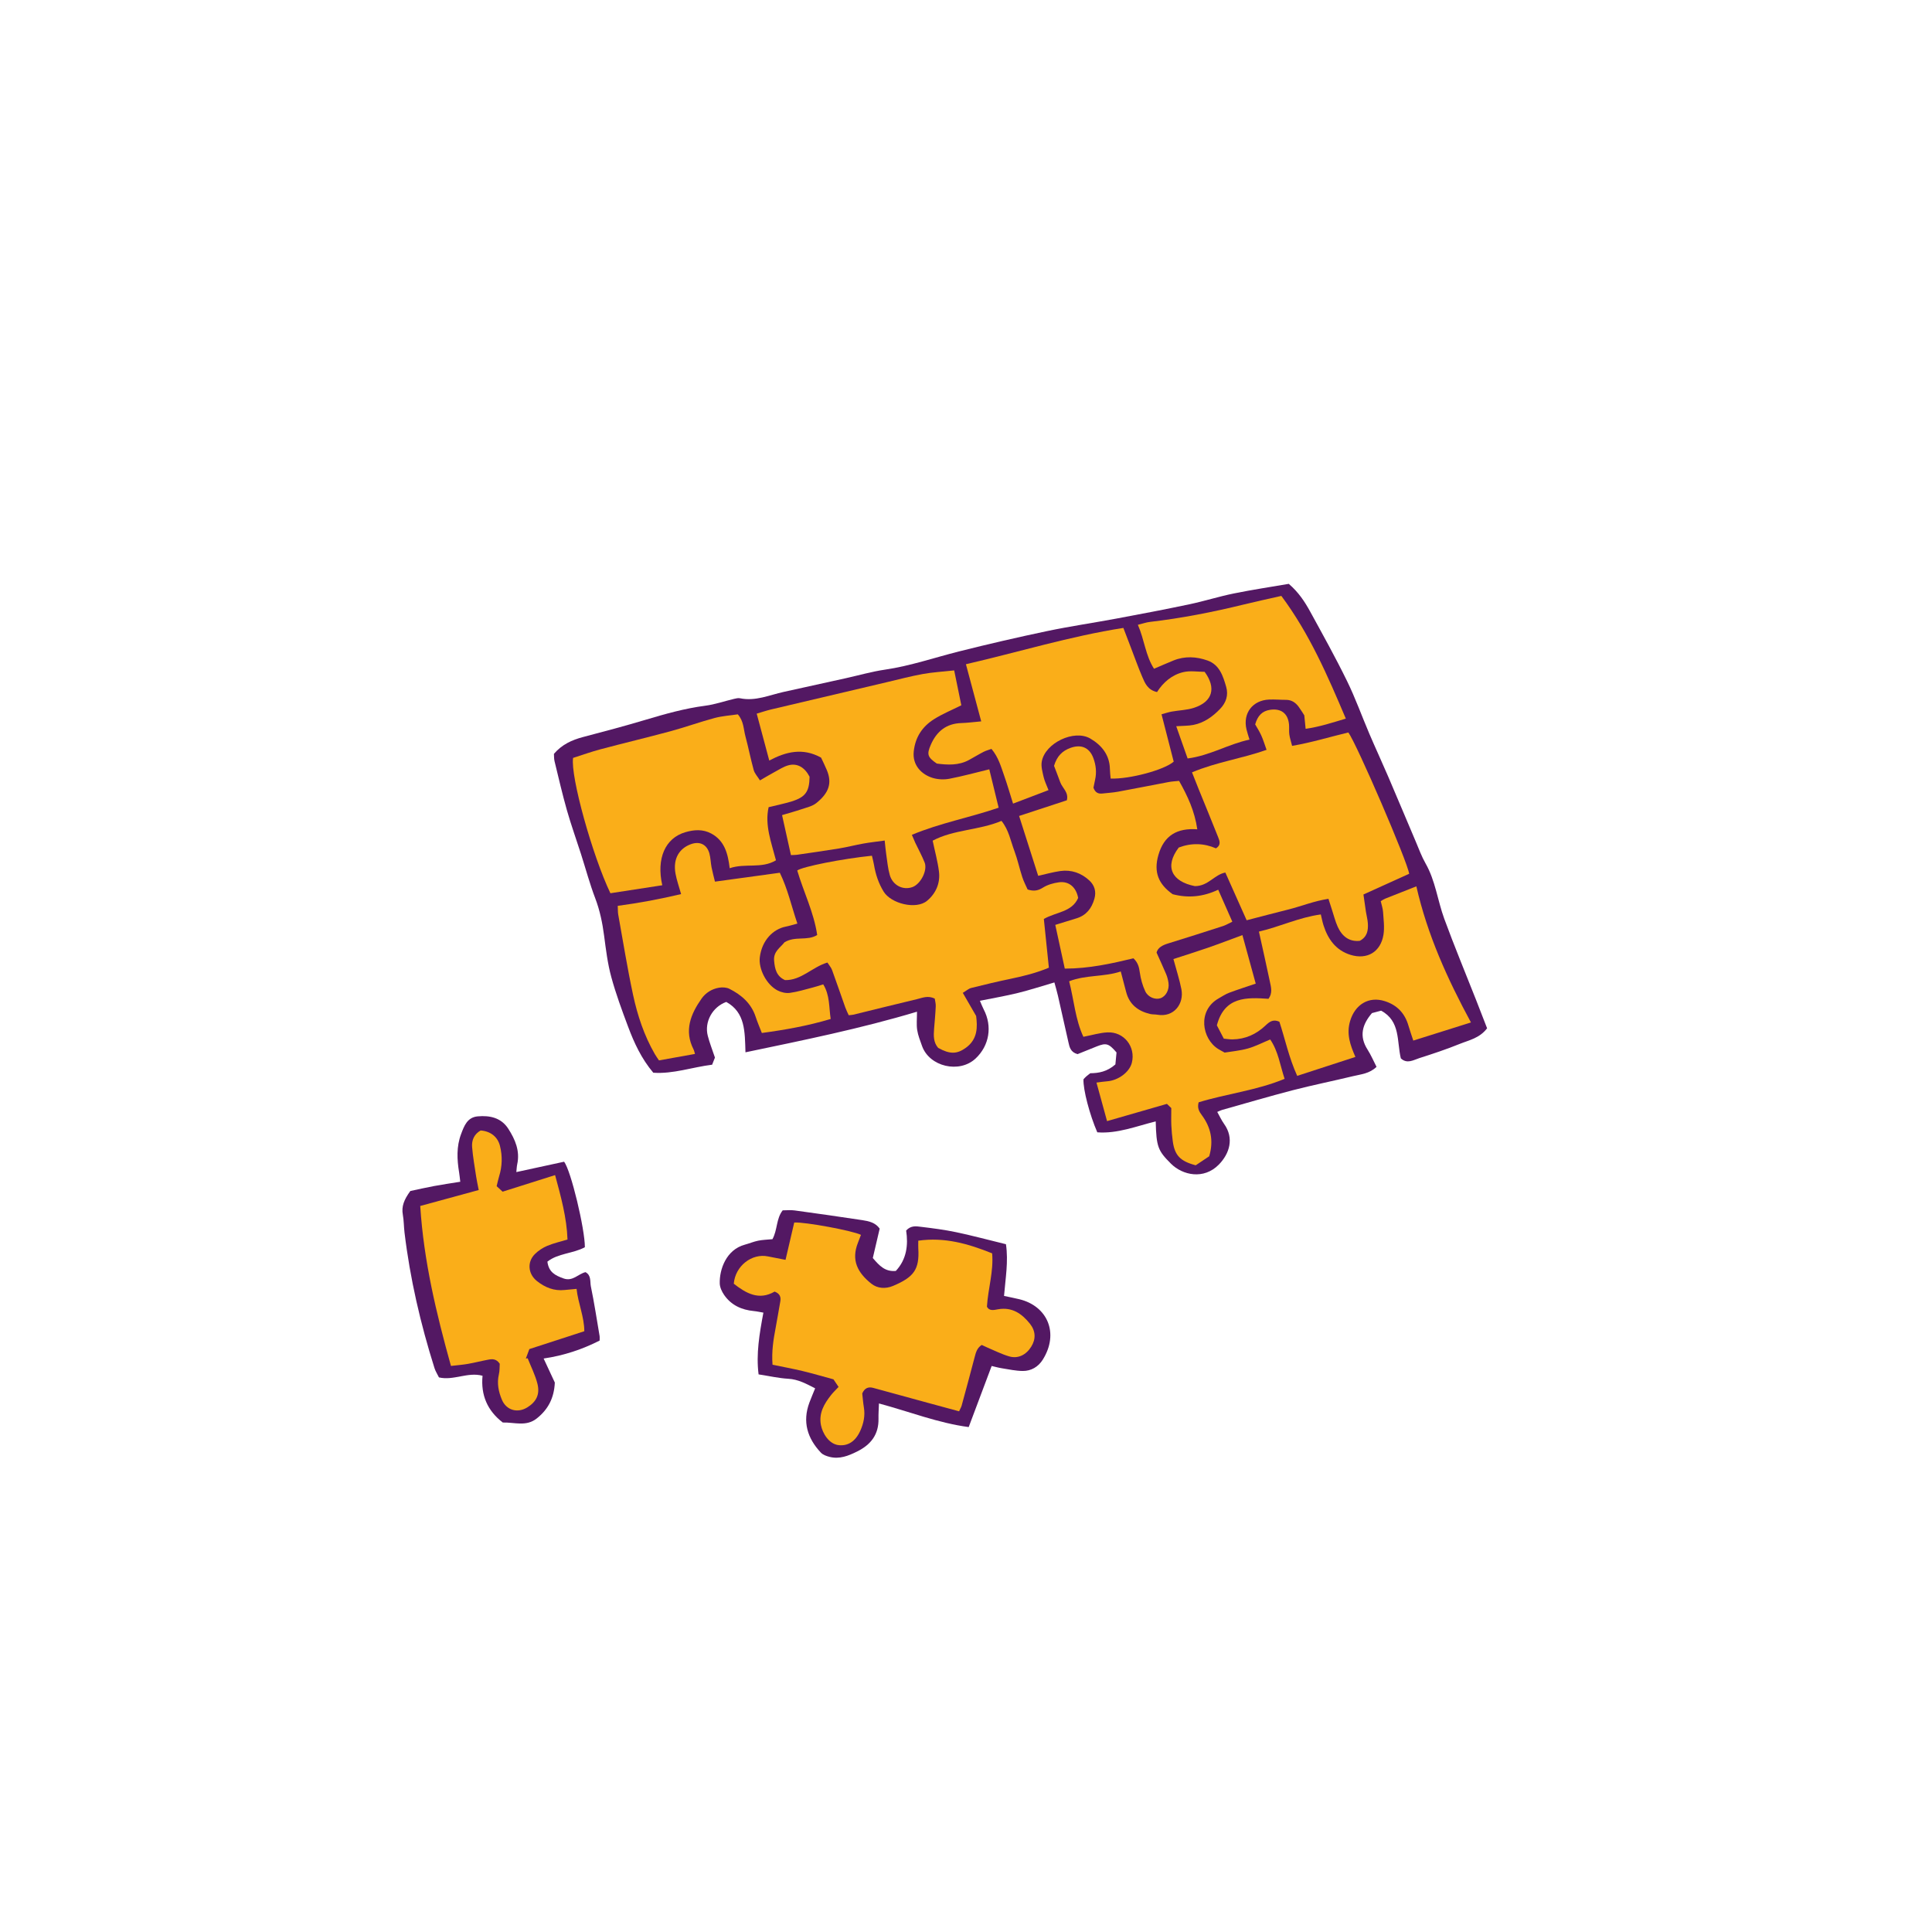 <svg version="1.1" xmlns="http://www.w3.org/2000/svg" xmlns:xlink="http://www.w3.org/1999/xlink" x="0px" y="0px" width="200px"
	 height="200px" viewBox="0 0 200 200" enable-background="new 0 0 200 200" xml:space="preserve">
<g id="svg">
	<g>
		<path class="stroke" fill="#531863"  d="M152.813,103.538c-1.105-2.809-2.268-5.597-3.305-8.432c-0.691-1.891-0.914-3.94-1.938-5.731
			c-0.405-0.71-0.687-1.493-1.009-2.25c-0.954-2.241-1.892-4.489-2.852-6.727c-0.637-1.482-1.315-2.945-1.949-4.427
			c-0.78-1.825-1.448-3.705-2.321-5.484c-1.189-2.431-2.508-4.8-3.809-7.175c-0.559-1.02-1.197-1.997-2.217-2.872
			c-1.854,0.319-3.784,0.607-5.695,0.996c-1.542,0.313-3.051,0.794-4.592,1.119c-2.511,0.53-5.031,1.009-7.553,1.479
			c-2.391,0.447-4.801,0.796-7.181,1.296c-3.05,0.641-6.09,1.344-9.112,2.104c-2.548,0.64-5.035,1.501-7.652,1.884
			c-1.381,0.202-2.734,0.593-4.102,0.896c-2.133,0.472-4.269,0.941-6.403,1.412c-1.487,0.328-2.924,0.989-4.513,0.658
			c-0.191-0.04-0.412,0.011-0.61,0.059c-1,0.237-1.983,0.582-2.996,0.713c-2.121,0.276-4.159,0.854-6.199,1.463
			c-2.135,0.638-4.291,1.212-6.448,1.777c-1.149,0.302-2.182,0.77-3.014,1.741c0.017,0.221-0.001,0.5,0.062,0.759
			c0.415,1.699,0.806,3.404,1.283,5.085c0.432,1.517,0.968,3.003,1.449,4.506c0.492,1.534,0.908,3.097,1.481,4.599
			c0.483,1.268,0.746,2.56,0.921,3.894c0.187,1.426,0.362,2.868,0.738,4.25c0.476,1.75,1.109,3.462,1.747,5.163
			c0.626,1.669,1.371,3.288,2.604,4.754c2.07,0.145,4.053-0.582,6.092-0.83c0.122-0.31,0.209-0.53,0.291-0.738
			c-0.276-0.827-0.558-1.531-0.743-2.259c-0.367-1.428,0.474-2.977,1.914-3.502c1.979,1.094,1.921,3.075,1.988,5.216
			c6.01-1.256,11.908-2.448,17.757-4.204c0,0.746-0.067,1.331,0.02,1.893c0.087,0.564,0.31,1.111,0.502,1.655
			c0.762,2.148,3.867,2.872,5.545,1.297c1.425-1.336,1.751-3.335,0.84-5.079c-0.135-0.258-0.235-0.533-0.393-0.896
			c1.392-0.282,2.676-0.5,3.938-0.811c1.247-0.308,2.474-0.709,3.771-1.089c0.141,0.522,0.271,0.945,0.368,1.376
			c0.367,1.605,0.719,3.215,1.086,4.821c0.114,0.5,0.214,1.026,0.945,1.226c0.609-0.245,1.303-0.531,2-0.805
			c0.965-0.38,1.232-0.304,2.033,0.632c-0.037,0.397-0.084,0.89-0.117,1.238c-0.86,0.755-1.729,0.904-2.599,0.912
			c-0.176,0.139-0.314,0.24-0.442,0.353c-0.101,0.09-0.188,0.195-0.262,0.273c-0.05,1.047,0.637,3.674,1.43,5.491
			c2.085,0.157,4.033-0.634,6.047-1.131c0.066,2.641,0.229,3.028,1.577,4.376c1.2,1.198,3.402,1.692,4.968,0.084
			c1.09-1.121,1.598-2.708,0.535-4.197c-0.268-0.373-0.459-0.8-0.71-1.245c0.26-0.107,0.378-0.171,0.505-0.207
			c2.443-0.687,4.878-1.407,7.334-2.043c2.06-0.533,4.147-0.95,6.214-1.45c0.816-0.198,1.703-0.253,2.436-0.966
			c-0.309-0.599-0.573-1.227-0.934-1.792c-0.886-1.391-0.544-2.6,0.463-3.773c0.287-0.076,0.582-0.154,0.944-0.25
			c2.022,1.08,1.617,3.188,2.042,4.935c0.652,0.614,1.308,0.17,1.919-0.024c1.403-0.446,2.806-0.913,4.17-1.467
			c0.964-0.391,2.062-0.589,2.842-1.62C153.579,105.506,153.201,104.521,152.813,103.538z"/>
		<path class="stroke" fill="#531863"  d="M105.511,134.493c-0.493-0.118-0.991-0.215-1.573-0.34c0.146-1.804,0.464-3.56,0.198-5.352
			c-1.751-0.428-3.439-0.882-5.147-1.243c-1.203-0.255-2.43-0.411-3.651-0.558c-0.489-0.059-1.036-0.163-1.534,0.383
			c0.227,1.49,0.058,2.978-1.069,4.183c-1.111,0.103-1.704-0.542-2.382-1.337c0.23-0.986,0.469-2.007,0.711-3.043
			c-0.438-0.625-1.118-0.773-1.789-0.876c-2.338-0.356-4.68-0.688-7.023-1.008c-0.398-0.055-0.812-0.008-1.23-0.008
			c-0.685,0.885-0.526,2.016-1.058,2.986c-0.531,0.052-1.015,0.062-1.48,0.156c-0.469,0.095-0.916,0.287-1.379,0.412
			c-1.932,0.522-2.633,2.562-2.597,4.006c0.009,0.409,0.219,0.861,0.46,1.207c0.733,1.053,1.806,1.539,3.065,1.659
			c0.319,0.031,0.635,0.104,0.993,0.164c-0.411,2.198-0.765,4.273-0.498,6.392c1.11,0.171,2.084,0.397,3.069,0.453
			c1.04,0.059,1.882,0.527,2.786,0.992c-0.207,0.513-0.41,0.983-0.59,1.462c-0.745,1.991-0.22,3.708,1.189,5.198
			c0.214,0.227,0.577,0.354,0.895,0.435c1.031,0.26,1.942-0.104,2.857-0.559c1.424-0.708,2.242-1.762,2.208-3.402
			c-0.011-0.466,0.025-0.933,0.047-1.57c3.187,0.858,6.147,2.03,9.291,2.445c0.811-2.157,1.578-4.199,2.376-6.323
			c0.36,0.082,0.718,0.184,1.083,0.241c0.708,0.111,1.421,0.269,2.133,0.275c0.878,0.009,1.613-0.434,2.072-1.165
			C109.671,138.011,108.427,135.192,105.511,134.493z"/>
		<path class="stroke" fill="#531863"  d="M61.166,133.167c-0.101-0.488,0.065-1.137-0.557-1.475c-0.769,0.189-1.325,0.999-2.288,0.647
			c-0.825-0.301-1.513-0.626-1.655-1.734c1.118-0.883,2.666-0.825,3.88-1.494c0.009-1.858-1.442-7.955-2.153-8.849
			c-1.582,0.343-3.226,0.699-4.942,1.071c0.037-0.338,0.041-0.574,0.09-0.8c0.305-1.384-0.21-2.578-0.924-3.687
			c-0.734-1.141-1.907-1.394-3.167-1.28c-1.086,0.098-1.405,1-1.72,1.836c-0.486,1.292-0.423,2.628-0.204,3.964
			c0.047,0.288,0.074,0.579,0.121,0.969c-0.976,0.158-1.85,0.283-2.717,0.445c-0.865,0.161-1.724,0.359-2.452,0.513
			c-0.66,0.903-0.931,1.605-0.777,2.454c0.108,0.604,0.1,1.228,0.173,1.84c0.574,4.783,1.657,9.454,3.105,14.043
			c0.1,0.319,0.29,0.609,0.462,0.959c1.512,0.355,2.968-0.59,4.511-0.171c-0.192,2.003,0.503,3.617,2.096,4.841
			c1.197-0.036,2.411,0.449,3.503-0.411c1.178-0.927,1.811-2.112,1.884-3.727c-0.342-0.734-0.726-1.557-1.159-2.488
			c2.113-0.308,4.023-0.956,5.798-1.858c0-0.247,0.015-0.352-0.001-0.452C61.779,136.604,61.521,134.876,61.166,133.167z"/>
	</g>
</g>
<g id="Layer_2">
	<path fill-rule="evenodd" clip-rule="evenodd" fill="#faae19" class="fill" d="M81.205,97.548c1.134-0.688,2.351-0.11,3.391-0.757
		c-0.35-2.369-1.418-4.468-2.066-6.68c0.559-0.401,4.66-1.212,7.731-1.528c0.069,0.301,0.158,0.616,0.213,0.937
		c0.166,0.988,0.469,1.914,1.001,2.78c0.772,1.252,3.358,1.888,4.488,0.955c0.908-0.751,1.387-1.821,1.239-3.022
		c-0.127-1.04-0.413-2.061-0.653-3.206c2.163-1.159,4.792-1.066,7.125-2.049c0.765,0.952,0.939,2.06,1.32,3.069
		c0.338,0.895,0.535,1.843,0.834,2.754c0.154,0.473,0.393,0.918,0.551,1.278c0.688,0.223,1.117,0.1,1.601-0.202
		c0.476-0.297,1.071-0.464,1.635-0.542c1.038-0.143,1.792,0.508,1.995,1.62c-0.646,1.48-2.283,1.442-3.552,2.176
		c0.173,1.672,0.344,3.331,0.521,5.043c-1.289,0.543-2.605,0.869-3.941,1.147c-1.374,0.285-2.739,0.611-4.101,0.953
		c-0.269,0.067-0.5,0.285-0.869,0.505c0.459,0.795,0.862,1.494,1.382,2.394c0.136,1.097,0.193,2.385-1.068,3.295
		c-0.93,0.671-1.654,0.672-2.863,0.01c-0.494-0.572-0.478-1.256-0.424-1.948c0.062-0.786,0.139-1.572,0.173-2.359
		c0.013-0.286-0.073-0.576-0.105-0.8c-0.712-0.341-1.271-0.076-1.823,0.056c-2.199,0.523-4.393,1.073-6.59,1.61
		c-0.13,0.032-0.267,0.033-0.491,0.059c-0.118-0.266-0.256-0.53-0.355-0.808c-0.459-1.292-0.899-2.59-1.371-3.878
		c-0.098-0.266-0.304-0.491-0.48-0.769c-1.586,0.476-2.701,1.854-4.387,1.819c-0.882-0.393-1.059-1.146-1.131-2.02
		C80.051,98.476,80.812,98.078,81.205,97.548z"/>
	<path fill-rule="evenodd" clip-rule="evenodd" fill="#faae19" class="fill" d="M122.023,87.737c1.321-0.499,2.616-0.454,3.853,0.084
		c0.539-0.328,0.387-0.752,0.237-1.129c-0.67-1.688-1.363-3.365-2.046-5.047c-0.217-0.536-0.427-1.076-0.671-1.691
		c2.509-1.061,5.142-1.42,7.718-2.33c-0.202-0.559-0.342-1.039-0.546-1.489c-0.193-0.428-0.452-0.825-0.633-1.146
		c0.261-0.91,0.732-1.386,1.541-1.509c1.143-0.174,1.867,0.381,1.964,1.535c0.028,0.341-0.016,0.69,0.032,1.028
		c0.05,0.357,0.169,0.704,0.286,1.169c2.044-0.349,3.935-0.939,5.823-1.387c0.883,1.213,6.143,13.421,6.295,14.629
		c-1.523,0.689-3.071,1.39-4.733,2.142c0.085,0.594,0.165,1.19,0.257,1.784c0.062,0.407,0.177,0.809,0.201,1.217
		c0.043,0.71-0.06,1.381-0.833,1.796c-1.107,0.12-1.841-0.471-2.29-1.459c-0.252-0.559-0.399-1.166-0.593-1.752
		c-0.114-0.35-0.224-0.701-0.364-1.136c-1.497,0.225-2.823,0.777-4.2,1.118c-1.387,0.344-2.769,0.714-4.268,1.101
		c-0.7-1.569-1.434-3.212-2.205-4.94c-1.151,0.218-1.758,1.404-3.151,1.406C121.294,91.263,120.52,89.72,122.023,87.737z"/>
	<path fill-rule="evenodd" clip-rule="evenodd" fill="#faae19" class="fill" d="M98.777,69.4c0.266,1.299,0.504,2.463,0.739,3.611
		c-1.004,0.503-1.959,0.892-2.818,1.433c-1.214,0.763-1.949,1.856-2.108,3.353c-0.152,1.445,0.842,2.395,1.972,2.736
		c0.538,0.162,1.171,0.188,1.723,0.083c1.363-0.261,2.707-0.633,4.126-0.977c0.304,1.245,0.63,2.587,0.969,3.974
		c-3.012,1.028-6.052,1.583-8.984,2.807c0.15,0.351,0.246,0.592,0.355,0.826c0.323,0.68,0.69,1.341,0.966,2.039
		c0.323,0.816-0.41,2.234-1.26,2.544c-0.973,0.355-2.039-0.173-2.348-1.25c-0.196-0.684-0.258-1.408-0.363-2.118
		c-0.064-0.429-0.099-0.863-0.163-1.45c-0.81,0.113-1.512,0.191-2.205,0.314c-0.843,0.15-1.674,0.368-2.518,0.507
		c-1.454,0.24-2.914,0.442-4.372,0.656c-0.164,0.024-0.333,0.018-0.61,0.031c-0.305-1.376-0.605-2.729-0.918-4.138
		c0.753-0.226,1.4-0.401,2.035-0.617c0.515-0.176,1.095-0.298,1.502-0.624c1.328-1.061,1.654-2.083,1.101-3.413
		c-0.196-0.471-0.427-0.928-0.601-1.3c-1.897-1.043-3.613-0.621-5.362,0.303c-0.438-1.631-0.855-3.194-1.3-4.854
		c0.522-0.153,0.997-0.317,1.483-0.432c4.004-0.949,8.01-1.891,12.016-2.832c1.233-0.29,2.461-0.616,3.707-0.841
		C96.547,69.589,97.575,69.533,98.777,69.4z"/>
	<path fill-rule="evenodd" clip-rule="evenodd" fill="#faae19" class="fill" d="M101.575,74.676c-0.543-2.027-1.053-3.931-1.583-5.915
		c5.453-1.257,10.75-2.89,16.299-3.759c0.266,0.695,0.52,1.361,0.774,2.026c0.394,1.022,0.758,2.057,1.19,3.062
		c0.278,0.648,0.563,1.341,1.521,1.551c0.632-0.997,1.542-1.789,2.73-2.064c0.709-0.166,1.488-0.03,2.197-0.03
		c1.23,1.678,0.826,3.089-1.09,3.722c-0.736,0.243-1.546,0.256-2.318,0.395c-0.339,0.061-0.668,0.175-1.053,0.279
		c0.447,1.741,0.855,3.331,1.26,4.902c-0.956,0.852-4.565,1.827-6.528,1.752c-0.026-0.321-0.071-0.654-0.077-0.988
		c-0.026-1.467-0.866-2.469-2.019-3.149c-1.677-0.99-4.693,0.457-5.034,2.378c-0.091,0.508,0.074,1.078,0.194,1.603
		c0.098,0.426,0.303,0.827,0.504,1.351c-1.2,0.458-2.36,0.9-3.67,1.399c-0.328-1.041-0.598-1.982-0.924-2.904
		c-0.328-0.927-0.584-1.896-1.312-2.76c-0.272,0.1-0.561,0.173-0.818,0.306c-0.518,0.266-1.015,0.574-1.527,0.85
		c-1.055,0.565-2.181,0.511-3.312,0.362c-0.959-0.66-1.06-0.939-0.622-1.947c0.598-1.375,1.595-2.197,3.154-2.246
		C100.152,74.832,100.789,74.746,101.575,74.676z"/>
	<path fill-rule="evenodd" clip-rule="evenodd" fill="#faae19" class="fill" d="M123.943,85.85c-2.092-0.149-3.445,0.634-4.025,2.656
		c-0.513,1.787,0.008,3.018,1.473,4.061c1.604,0.422,3.139,0.28,4.718-0.464c0.509,1.153,0.972,2.203,1.46,3.31
		c-0.403,0.193-0.664,0.354-0.948,0.447c-1.893,0.611-3.785,1.217-5.685,1.802c-0.591,0.181-1.082,0.433-1.21,0.951
		c0.364,0.813,0.695,1.52,0.997,2.239c0.117,0.282,0.193,0.589,0.238,0.892c0.105,0.72-0.27,1.406-0.841,1.596
		c-0.518,0.173-1.269-0.095-1.562-0.717c-0.286-0.605-0.47-1.283-0.565-1.948c-0.075-0.532-0.17-1.004-0.659-1.47
		c-2.252,0.541-4.583,1.065-7.108,1.066c-0.321-1.477-0.644-2.96-0.984-4.527c0.774-0.239,1.485-0.461,2.198-0.678
		c1.017-0.31,1.569-1.032,1.852-2.025c0.213-0.747,0.011-1.396-0.516-1.886c-0.837-0.78-1.867-1.147-3.018-0.985
		c-0.739,0.104-1.465,0.312-2.285,0.495c-0.648-2.034-1.301-4.079-1.976-6.197c1.692-0.556,3.31-1.086,4.941-1.621
		c0.218-0.821-0.465-1.268-0.686-1.879c-0.219-0.606-0.455-1.207-0.638-1.688c0.305-1.018,0.868-1.556,1.702-1.858
		c1.107-0.4,1.97-0.039,2.375,1.072c0.263,0.72,0.345,1.469,0.172,2.23c-0.066,0.297-0.123,0.597-0.168,0.818
		c0.181,0.517,0.501,0.65,0.924,0.603c0.545-0.061,1.096-0.092,1.635-0.191c1.75-0.321,3.494-0.672,5.242-1
		c0.331-0.062,0.672-0.076,1.062-0.117C122.932,82.39,123.67,83.946,123.943,85.85z"/>
	<path fill-rule="evenodd" clip-rule="evenodd" fill="#faae19" class="fill" d="M63.189,92.467c-1.855-3.872-4.152-12.099-3.864-14.009
		c0.906-0.287,1.868-0.634,2.853-0.896c2.419-0.643,4.854-1.221,7.27-1.875c1.52-0.413,3.005-0.952,4.527-1.359
		c0.785-0.211,1.613-0.261,2.402-0.38c0.622,0.704,0.589,1.535,0.79,2.277c0.312,1.158,0.537,2.339,0.858,3.494
		c0.1,0.358,0.393,0.663,0.644,1.067c0.601-0.345,1.063-0.626,1.541-0.882c0.45-0.243,0.895-0.535,1.379-0.673
		c0.927-0.262,1.707,0.189,2.218,1.176c-0.022,1.535-0.417,2.109-1.856,2.556c-0.746,0.232-1.519,0.383-2.384,0.597
		c-0.418,1.866,0.281,3.645,0.761,5.499c-1.495,0.901-3.177,0.27-4.79,0.819c-0.185-1.541-0.543-2.848-1.896-3.584
		c-0.881-0.479-1.795-0.407-2.699-0.143c-2.077,0.608-3.012,2.71-2.385,5.491C66.78,91.917,65.01,92.188,63.189,92.467z"/>
	<path fill-rule="evenodd" clip-rule="evenodd" fill="#faae19" class="fill" d="M85.222,101.902c0.697,1.139,0.581,2.36,0.771,3.582
		c-2.35,0.704-4.696,1.123-7.127,1.45c-0.226-0.585-0.457-1.113-0.636-1.659c-0.455-1.401-1.47-2.283-2.726-2.914
		c-0.306-0.153-0.733-0.172-1.08-0.113c-0.735,0.126-1.376,0.529-1.795,1.124c-1.129,1.605-1.832,3.311-0.83,5.269
		c0.061,0.117,0.081,0.254,0.145,0.462c-1.244,0.224-2.446,0.44-3.726,0.67c-0.136-0.206-0.294-0.417-0.426-0.645
		c-1.109-1.921-1.801-4.01-2.261-6.157c-0.589-2.747-1.034-5.525-1.532-8.291c-0.047-0.261-0.031-0.534-0.051-0.907
		c2.233-0.297,4.396-0.703,6.559-1.217c-0.223-0.797-0.454-1.439-0.576-2.101c-0.299-1.614,0.438-2.65,1.596-3.068
		c0.905-0.327,1.653,0.027,1.91,0.965c0.126,0.459,0.13,0.949,0.22,1.419c0.088,0.46,0.215,0.914,0.355,1.496
		c2.277-0.312,4.466-0.613,6.713-0.921c0.823,1.678,1.2,3.45,1.819,5.263c-0.438,0.116-0.817,0.238-1.206,0.315
		c-1.287,0.255-2.451,1.383-2.681,3.149c-0.158,1.207,0.67,2.851,1.83,3.455c0.374,0.195,0.866,0.311,1.276,0.255
		c0.806-0.108,1.591-0.356,2.383-0.559C84.506,102.134,84.856,102.014,85.222,101.902z"/>
	<path fill-rule="evenodd" clip-rule="evenodd" fill="#faae19" class="fill" d="M146.621,91.753c1.151,5.052,3.218,9.584,5.652,14.09
		c-2.007,0.631-3.944,1.241-5.969,1.878c-0.191-0.584-0.361-1.06-0.501-1.544c-0.369-1.283-1.177-2.134-2.451-2.54
		c-1.668-0.533-3.084,0.362-3.588,2.057c-0.398,1.338,0.003,2.478,0.548,3.719c-2.018,0.656-3.981,1.294-6.027,1.959
		c-0.865-1.906-1.256-3.82-1.844-5.606c-0.659-0.29-1.034,0.014-1.433,0.391c-0.952,0.904-2.087,1.422-3.419,1.441
		c-0.27,0.004-0.539-0.044-0.9-0.076c-0.242-0.465-0.489-0.94-0.719-1.381c0.793-3.002,3.086-2.898,5.345-2.744
		c0.435-0.597,0.269-1.18,0.152-1.736c-0.358-1.706-0.743-3.406-1.143-5.222c2.167-0.504,4.145-1.47,6.407-1.777
		c0.102,0.416,0.169,0.779,0.28,1.128c0.462,1.443,1.282,2.586,2.79,3.054c1.723,0.536,3.128-0.298,3.416-2.085
		c0.122-0.761,0.009-1.566-0.042-2.348c-0.023-0.367-0.152-0.727-0.24-1.125c0.172-0.099,0.308-0.198,0.459-0.258
		C144.41,92.622,145.429,92.223,146.621,91.753z"/>
	<path fill-rule="evenodd" clip-rule="evenodd" fill="#faae19" class="fill" d="M112.152,107.329c-0.838-1.795-0.971-3.787-1.473-5.749
		c1.769-0.682,3.594-0.43,5.342-1.014c0.211,0.801,0.387,1.455,0.555,2.111c0.336,1.312,1.244,2.002,2.507,2.295
		c0.232,0.054,0.481,0.029,0.718,0.071c1.725,0.304,2.792-1.137,2.497-2.64c-0.197-1.003-0.519-1.981-0.825-3.123
		c1.156-0.377,2.354-0.748,3.537-1.158c1.162-0.402,2.311-0.844,3.605-1.321c0.476,1.731,0.929,3.385,1.378,5.024
		c-0.971,0.33-1.87,0.614-2.751,0.946c-0.381,0.143-0.729,0.378-1.087,0.582c-2.243,1.276-1.715,4.193-0.056,5.232
		c0.174,0.109,0.357,0.201,0.676,0.378c0.728-0.121,1.586-0.192,2.399-0.421c0.778-0.218,1.509-0.601,2.318-0.935
		c0.841,1.235,1.014,2.641,1.49,4.076c-2.923,1.208-6.023,1.543-8.902,2.43c-0.156,0.603,0.057,0.956,0.337,1.335
		c0.928,1.253,1.238,2.639,0.759,4.25c-0.466,0.312-0.97,0.648-1.396,0.933c-1.612-0.425-2.176-1.031-2.374-2.486
		c-0.074-0.543-0.124-1.091-0.15-1.639c-0.025-0.513-0.005-1.028-0.005-1.799c-0.074-0.072-0.263-0.253-0.45-0.434
		c-2.126,0.612-4.092,1.179-6.199,1.786c-0.348-1.268-0.702-2.561-1.095-3.99c0.449-0.056,0.768-0.11,1.088-0.132
		c1.157-0.081,2.322-0.941,2.57-1.908c0.425-1.66-0.808-3.244-2.529-3.157C113.859,106.91,113.092,107.148,112.152,107.329z"/>
	<path fill-rule="evenodd" clip-rule="evenodd" fill="#faae19" class="fill" d="M132.644,61.688c2.921,3.924,4.785,8.25,6.675,12.703
		c-1.421,0.42-2.698,0.851-4.161,1.053c-0.053-0.529-0.092-0.927-0.138-1.395c-0.171-0.261-0.363-0.585-0.586-0.887
		c-0.32-0.433-0.73-0.713-1.3-0.714c-0.583,0-1.167-0.055-1.749-0.031c-1.718,0.069-2.74,1.416-2.351,3.079
		c0.076,0.326,0.188,0.645,0.314,1.069c-2.178,0.456-4.076,1.648-6.406,1.951c-0.399-1.132-0.779-2.209-1.179-3.339
		c0.696-0.048,1.245-0.03,1.771-0.133c1.119-0.218,2.015-0.869,2.781-1.671c0.598-0.625,0.872-1.392,0.618-2.273
		c-0.327-1.132-0.689-2.281-1.927-2.723c-1.148-0.411-2.348-0.478-3.52-0.007c-0.662,0.267-1.315,0.558-2.022,0.859
		c-0.888-1.373-0.988-2.989-1.673-4.55c0.493-0.121,0.867-0.255,1.252-0.3c3.271-0.381,6.496-1.013,9.695-1.797
		C130.029,62.266,131.329,61.988,132.644,61.688z"/>
	<path fill-rule="evenodd" clip-rule="evenodd" fill="#faae19" class="fill" d="M95.06,128.435c2.717-0.384,5.152,0.306,7.646,1.311
		c0.166,1.861-0.426,3.647-0.539,5.521c0.256,0.487,0.741,0.34,1.159,0.268c1.442-0.249,2.446,0.443,3.285,1.487
		c0.609,0.759,0.639,1.59,0.138,2.393c-0.527,0.845-1.361,1.266-2.28,0.998c-0.782-0.228-1.521-0.607-2.276-0.924
		c-0.187-0.078-0.366-0.168-0.565-0.261c-0.499,0.315-0.614,0.806-0.744,1.306c-0.433,1.66-0.883,3.316-1.334,4.972
		c-0.043,0.161-0.137,0.308-0.267,0.592c-1.02-0.276-2.029-0.548-3.039-0.825c-1.951-0.533-3.901-1.074-5.855-1.601
		c-0.487-0.131-0.882,0.005-1.13,0.578c0.05,0.44,0.088,0.953,0.171,1.458c0.14,0.848-0.03,1.645-0.374,2.406
		c-0.497,1.106-1.28,1.586-2.221,1.489c-1.036-0.107-1.692-1.25-1.853-2.088c-0.236-1.238,0.339-2.2,1.056-3.108
		c0.212-0.268,0.463-0.503,0.771-0.833c-0.205-0.307-0.405-0.604-0.527-0.785c-1.168-0.316-2.186-0.618-3.215-0.864
		c-1.018-0.243-2.049-0.43-3.094-0.646c-0.11-1.38,0.09-2.591,0.318-3.802c0.172-0.91,0.318-1.825,0.483-2.736
		c0.084-0.46-0.022-0.816-0.585-1.037c-1.628,0.949-2.963,0.174-4.229-0.814c0.155-1.852,1.883-3.169,3.539-2.827
		c0.56,0.115,1.123,0.22,1.819,0.356c0.315-1.353,0.614-2.628,0.901-3.864c1.109-0.072,6.082,0.854,6.908,1.278
		c-0.103,0.266-0.206,0.542-0.314,0.816c-0.716,1.813-0.038,3.092,1.381,4.232c0.64,0.513,1.486,0.562,2.261,0.233
		c2.136-0.905,2.741-1.684,2.607-3.882C95.049,129.029,95.06,128.825,95.06,128.435z"/>
	<path fill-rule="evenodd" clip-rule="evenodd" fill="#faae19" class="fill" d="M49.557,123.191c-0.117-0.606-0.207-0.999-0.266-1.395
		c-0.152-1.015-0.336-2.028-0.418-3.049c-0.059-0.718,0.217-1.348,0.884-1.721c1.042,0.081,1.768,0.666,2.001,1.603
		c0.263,1.057,0.234,2.106-0.09,3.148c-0.09,0.291-0.149,0.59-0.255,1.016c0.207,0.191,0.427,0.393,0.617,0.569
		c1.849-0.584,3.598-1.137,5.434-1.717c0.61,2.255,1.207,4.416,1.284,6.668c-0.747,0.228-1.452,0.384-2.106,0.66
		c-0.462,0.195-0.915,0.494-1.27,0.848c-0.831,0.826-0.706,2.067,0.216,2.796c0.84,0.665,1.771,1.041,2.862,0.922
		c0.371-0.041,0.743-0.07,1.237-0.116c0.159,1.493,0.795,2.881,0.802,4.384c-1.986,0.646-3.864,1.256-5.69,1.849
		c-0.156,0.423-0.261,0.704-0.364,0.984c0.062-0.013,0.124-0.025,0.187-0.038c0.347,0.88,0.787,1.736,1.015,2.645
		c0.278,1.108-0.128,1.876-1.051,2.446c-1.018,0.628-2.174,0.297-2.631-0.799c-0.348-0.832-0.526-1.697-0.312-2.616
		c0.093-0.388,0.068-0.804,0.09-1.106c-0.354-0.524-0.773-0.498-1.185-0.421c-0.708,0.132-1.406,0.313-2.116,0.438
		c-0.533,0.094-1.076,0.133-1.749,0.212c-1.513-5.439-2.814-10.837-3.18-16.56C45.563,124.281,47.488,123.755,49.557,123.191z"/>
</g>
</svg>
